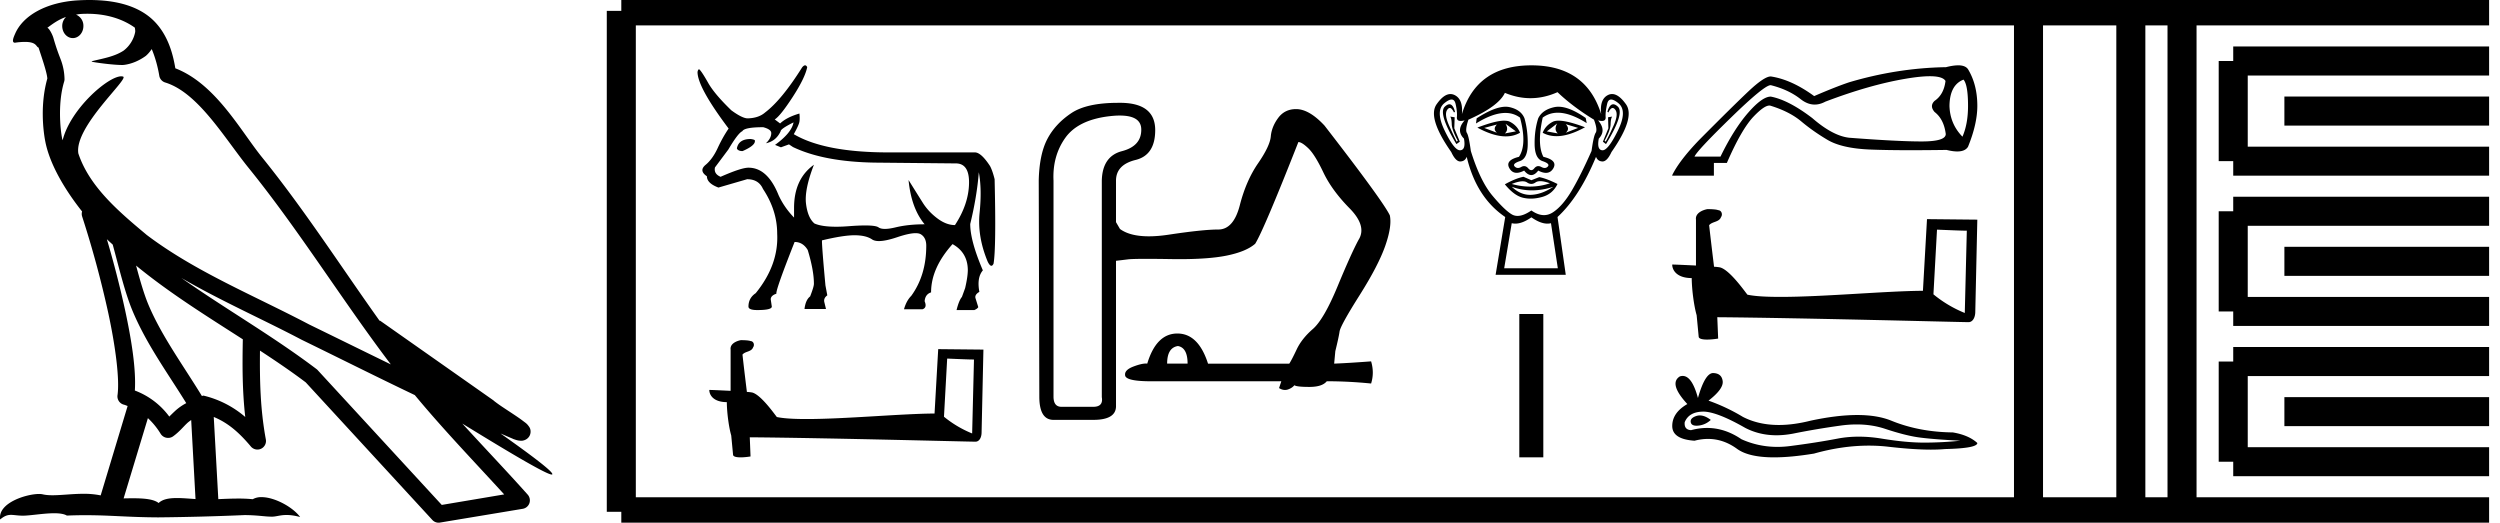 <svg xmlns="http://www.w3.org/2000/svg" width="86.093" height="18"><path d="M3.01.474c.693 0 1.247.2 1.634.479.006.053.02.107.009.16-.05.248-.195.477-.396.63-.316.207-.697.267-1.057.356-.09.01-.019.031.031.04.23.04.707.099.971.099l.052-.001c.278-.032.54-.148.766-.311.079-.067.147-.15.205-.236.147.346.227.713.26.917.018.11.096.2.202.233 1.139.349 2.038 1.91 2.88 2.949 1.729 2.137 3.199 4.526 4.892 6.76-.937-.456-1.87-.916-2.81-1.374-1.92-1.01-3.92-1.816-5.604-3.09l-.008-.008c-.97-.808-1.963-1.66-2.339-2.793-.148-.92 1.757-2.577 1.542-2.646a.207.207 0 0 0-.064-.01c-.458 0-1.753 1.128-2.019 2.202-.003-.014-.01-.03-.014-.045-.073-.356-.154-1.256.068-1.98a.29.29 0 0 0 .01-.103 1.968 1.968 0 0 0-.123-.634c-.063-.17-.139-.344-.26-.765-.031-.108-.142-.328-.208-.345.186-.138.375-.28.645-.375a.434.434 0 0 0-.132.314c0 .23.164.415.365.415.2 0 .364-.186.364-.415V.894a.411.411 0 0 0-.255-.39c.053-.007.096-.019.154-.022.081-.006.16-.008.238-.008zm.67 7.763c.065.065.135.124.202.187.214.78.412 1.64.692 2.305.483 1.145 1.216 2.141 1.84 3.154a1.814 1.814 0 0 0-.385.27 6.831 6.831 0 0 0-.199.193 2.61 2.61 0 0 0-1.186-.897c.045-.723-.108-1.712-.34-2.787a34.903 34.903 0 0 0-.624-2.425zm1.006.908c1.149.945 2.428 1.738 3.676 2.54-.018.91-.018 1.778.084 2.675a3.411 3.411 0 0 0-1.437-.736c-.02 0-.037.012-.057.012-.649-1.063-1.383-2.06-1.837-3.134-.156-.37-.293-.85-.429-1.357zm.407 5.254a2.5 2.5 0 0 1 .44.541.3.3 0 0 0 .257.14.29.29 0 0 0 .17-.053c.215-.156.347-.324.476-.446.047-.045.097-.08.148-.117l.149 2.722c-.213-.014-.435-.035-.637-.035-.264 0-.495.036-.633.172-.169-.134-.497-.164-.89-.164-.102 0-.207.002-.316.004l.836-2.764zM6.25 9.574c1.354.787 2.784 1.414 4.135 2.125a.244.244 0 0 0 .006.003c1.295.631 2.586 1.28 3.894 1.904.984 1.189 2.052 2.295 3.078 3.42l-2.15.362-4.267-4.635a.288.288 0 0 0-.037-.036c-1.499-1.137-3.152-2.082-4.66-3.143zM3.076 0c-.135 0-.273.005-.411.013C1.58.083.792.54.523 1.157c-.04.093-.146.314-.007.314a2.35 2.35 0 0 1 .341-.028c.418 0 .38.172.47.194.09.282.29.846.303 1.068-.244.86-.153 1.763-.064 2.198.15.732.63 1.584 1.261 2.38a.285.285 0 0 0 0 .166 35.3 35.3 0 0 1 .903 3.336c.251 1.168.393 2.277.317 2.823a.294.294 0 0 0 .221.328c.045.011.084.031.127.045l-.928 3.079a2.847 2.847 0 0 0-.593-.055c-.381 0-.756.05-1.064.05-.125 0-.24-.008-.34-.032a.546.546 0 0 0-.125-.012c-.436 0-1.428.306-1.34.879.15-.128.257-.159.375-.159.11 0 .23.027.405.027h.027c.254-.004.697-.083 1.053-.083.18 0 .338.02.438.08.236-.01.45-.013.649-.013.85 0 1.447.07 2.5.075a89.565 89.565 0 0 0 2.974-.079c.45.003.697.054.922.054h.04c.134-.004.265-.057.48-.057.123 0 .273.017.468.07-.25-.341-.877-.685-1.33-.685a.591.591 0 0 0-.302.071 5.081 5.081 0 0 0-.508-.022c-.22 0-.448.01-.678.02l-.157-2.83c.487.203.857.517 1.281 1.021a.295.295 0 0 0 .513-.246c-.192-1.039-.213-2.019-.202-3.06.54.354 1.072.713 1.576 1.094l4.36 4.738a.29.29 0 0 0 .263.09c.95-.159 1.9-.315 2.849-.474a.294.294 0 0 0 .23-.193.298.298 0 0 0-.06-.297c-.741-.83-1.508-1.631-2.25-2.445 1.269.78 2.875 1.755 3.08 1.755.022 0 .027-.013.012-.04-.094-.163-.9-.755-1.775-1.373.14.058.276.12.415.177l.017.01c.103.035.16.059.27.062a.286.286 0 0 0 .108-.016.317.317 0 0 0 .188-.152.32.32 0 0 0 .023-.238c-.017-.05-.038-.077-.054-.098-.061-.085-.103-.109-.162-.154a4.553 4.553 0 0 0-.205-.149c-.153-.105-.336-.223-.493-.328a4.992 4.992 0 0 1-.328-.233.307.307 0 0 0-.028-.025l-3.892-2.736c-.008-.006-.02-.001-.028-.006-1.333-1.869-2.588-3.825-4.046-5.627-.744-.92-1.598-2.528-2.985-3.064-.067-.396-.218-1.127-.755-1.649C4.827.26 4.168.056 3.427.011A5.728 5.728 0 0 0 3.076 0zM25.85 4.787q-.407 0-.472.314v.019q.047.083.194.083.425-.185.425-.342v-.018q0-.037-.148-.056zm1.477-.572q-.065.36-.637.775l.203.083.277-.101.138.092q1.062.508 2.817.536l2.752.027h.037q.47 0 .457.688-.014.716-.485 1.436-.296 0-.6-.226-.305-.226-.5-.53-.193-.306-.498-.795.093.97.554 1.524-.563 0-1.002.106-.219.053-.365.053-.147 0-.221-.053-.092-.066-.457-.066-.222 0-.545.024-.249.02-.455.02-.501 0-.75-.112-.23-.194-.29-.679-.06-.485.272-1.343-.684.489-.684 1.486v.333q-.341-.351-.535-.776-.379-.942-1.035-.942-.249 0-.96.314-.24-.101-.194-.323l.462-.619q.332-.563.48-.628.074-.138.72-.138.277.074.277.203 0 .175-.184.35.35-.073.508-.415 0-.083.443-.304zm.398-1.965q-.045 0-.103.072-.701 1.117-1.274 1.551-.222.194-.6.203-.185 0-.563-.277-.564-.545-.785-.923-.25-.444-.324-.49-.037 0-.055.093 0 .526 1.071 1.948-.203.296-.378.674-.176.379-.416.577-.24.199.046.393 0 .24.397.388l.988-.287q.397 0 .545.333.49.738.49 1.542.055 1.071-.74 2.05-.249.166-.249.461 0 .12.305.12.499 0 .499-.12l-.037-.249q0-.13.194-.194v-.018q0-.176.628-1.764.286 0 .452.277.213.702.213 1.164 0 .101-.13.434-.157.12-.194.434h.74l-.056-.231q-.037-.139.101-.24l-.064-.342q-.12-1.302-.12-1.533v-.018q.73-.176 1.122-.176.392 0 .604.143.085.057.237.057.23 0 .618-.13.419-.142.643-.142.119 0 .183.04.185.115.185.392 0 1.016-.517 1.727-.167.166-.25.462h.637q.167-.056.074-.277.019-.24.222-.305 0-.84.739-1.662.517.286.526.886 0 .231-.092.628l-.111.305q-.102.12-.185.453h.61q.11-.047.138-.102l-.092-.296q-.046-.129.13-.23-.093-.49.12-.74-.435-1.015-.435-1.597.231-.95.296-1.782.11.582.027 1.395-.083.812.277 1.68.07.146.129.146.04 0 .074-.072.093-.526.037-2.909-.073-.295-.157-.452-.295-.453-.507-.471h-2.983q-2.207 0-3.269-.628.176-.314.194-.43.018-.115 0-.281-.443.13-.665.342l-.185-.139q.194-.12.62-.776.424-.655.498-1.025-.031-.062-.073-.062zm4.893 10.098c.488.021.755.032.87.032h.053l-.063 2.547a3.738 3.738 0 0 1-.97-.576l.11-2.003zm-7.107-.634c-.163.031-.377.131-.351.325v1.42c-.315-.015-.64-.031-.734-.031 0 .178.147.42.603.42.005.403.078.896.152 1.147l.063.66c0 .074.125.095.262.095.162 0 .34-.031.34-.031l-.026-.66c2.59.02 7.527.151 7.773.151.126 0 .21-.136.21-.325l.063-2.846-1.557-.016-.126 2.217c-1.127.006-3.076.19-4.402.19-.42 0-.781-.017-1.028-.069-.052-.058-.54-.765-.849-.844a1.36 1.36 0 0 0-.183-.02c-.053-.43-.105-.86-.152-1.285.094-.12.309-.09.366-.252.058-.078.021-.21-.089-.215-.063-.026-.235-.031-.309-.031zm15.053.202q.333.058.333.606h-.704q0-.548.371-.606zm-2-7.937q.73 0 .738.473.01.577-.665.753-.675.176-.694 1.017v7.455q.058.332-.294.332h-1.095q-.274 0-.274-.352V6.222q-.04-.841.4-1.467.44-.626 1.527-.753.196-.023.357-.023zm-.061-.438q-1.077 0-1.607.353-.558.372-.832.9-.274.528-.293 1.428l.02 7.435q0 .802.489.802h1.37q.762 0 .782-.45V8.981q.176-.02.41-.049.142-.018.642-.018.333 0 .826.008.154.003.3.003 1.018 0 1.618-.12.684-.137.997-.411.294-.47 1.487-3.502.118 0 .343.215.225.215.518.831.294.617.9 1.233.607.616.313 1.086-.254.47-.724 1.604-.47 1.135-.85 1.468-.382.332-.558.704-.176.372-.255.49h-2.798q-.332-1.038-1.056-1.038t-1.037 1.037q-.022-.003-.048-.003-.153 0-.422.101-.313.117-.293.294 0 .216.9.216l.156-.001h4.324l-.078.235q.104.065.204.065.05 0 .1-.016.146-.05.224-.147.079.058.519.058t.597-.195q.743 0 1.526.078.117-.372 0-.763-.783.059-1.272.078l.04-.43q.116-.47.146-.675.03-.206.685-1.243.655-1.037.89-1.712t.156-1.046q-.234-.49-2.25-3.092-.528-.567-.978-.567-.391 0-.616.303-.225.303-.255.636-.029.333-.44.93-.41.596-.626 1.438-.215.84-.743.84-.529 0-1.703.177-.377.057-.686.057-.651 0-.996-.253l-.137-.235V6.222q0-.548.675-.714.675-.166.675-1.027 0-.92-1.164-.94h-.115zm13.048.746q-.154.154 0 .284l-.438-.166.438-.118zm2.369-.012l.426.13-.426.166q.154-.13 0-.296zm-2.073-.012l.356.26-.38.072q.143-.13.024-.332zm1.777-.011q-.119.213.023.343l-.379-.071.356-.272zm.05-.097q-.125 0-.198.037-.255.13-.35.38.213.117.476.117.425 0 .981-.307-.606-.227-.91-.227zm-1.87 0q-.307 0-.928.239.555.302.979.302.272 0 .49-.125-.095-.248-.35-.379-.071-.036-.192-.036zm-1.89-.564q-.07 0-.157.08-.243.225.397 1.291l.118-.083-.19-.462.012-.379-.153-.023q.047.059.053.26.006.202.207.569l-.035.035q-.083-.154-.261-.55-.178-.397-.065-.551.043-.06.087-.06.07 0 .144.155l.035-.024q-.068-.258-.192-.258zm5.642 0q-.127 0-.203.258l.035.024q.074-.154.147-.154.045 0 .09.059.119.154-.059.55-.178.397-.272.551l-.036-.035q.202-.367.207-.569.006-.201.054-.26l-.142.023.011.38-.189.461.107.083q.65-1.066.408-1.29-.087-.081-.158-.081zm-5.567-.164q.101 0 .135.144.065.278.047.461-.012.133.132.133.056 0 .135-.02-.308.343-.024.628.071.39-.13.402h-.007q-.2 0-.526-.675-.332-.687-.012-.947.155-.126.25-.126zm5.493 0q.095 0 .25.126.32.26-.018.947-.332.675-.526.675h-.007q-.195-.012-.124-.402.272-.285-.024-.628.076.02.13.02.14 0 .13-.133-.011-.183.054-.461.034-.144.135-.144zm-1.813.248q-.073 0-.14.014-.414.089-.557.385-.13.403-.124.894.006.492.272.58.267.09.184.184-.046.052-.11.052-.051 0-.115-.034-.054-.03-.103-.03-.078 0-.14.077-.05.062-.102.062-.052 0-.105-.062-.066-.077-.143-.077-.048 0-.1.03-.06.034-.112.034-.064 0-.113-.052-.089-.095.178-.184.266-.088.272-.574.006-.486-.112-.9-.119-.296-.515-.385-.063-.014-.134-.014-.38 0-.998.399l-.023.178q.582-.363 1.012-.363.286 0 .504.161.248.924-.036 1.35-.485.119-.331.391.09.16.251.16.112 0 .258-.077.124.154.246.154.121 0 .24-.154.15.078.265.078.165 0 .256-.16.153-.273-.344-.392-.225-.426-.024-1.35.227-.169.52-.169.427 0 .996.359l-.035-.178q-.556-.387-.938-.387zm-.627 2.564q.133 0 .333.073-.338.113-.687.113-.31 0-.628-.09.23-.092.374-.092.095 0 .154.04.074.05.146.05.073 0 .144-.05.062-.044.164-.044zm-.982.192q.338.124.696.124.359 0 .738-.124-.391.26-.758.278l-.042.001q-.343 0-.634-.28zm.403-.344q-.284.06-.64.26.32.392.628.463.128.03.263.03.192 0 .4-.06.356-.1.522-.444-.38-.19-.628-.237l-.272.107-.273-.119zm1.173-2.913q.52.497 1.255.947.13.344.06.45-.072.107-.143.628-.367.829-.68 1.362-.315.533-.652.752-.147.095-.306.095-.207 0-.434-.16-.273.187-.476.187-.106 0-.194-.05-.254-.149-.675-.652-.42-.504-.74-1.534-.07-.521-.136-.622-.065-.1.053-.456 1.042-.462 1.256-.924.442.184.881.184.467 0 .93-.207zm-.9 4.31q.31.217.552.217.064 0 .123-.015l.236 1.552H51.8l.26-1.552q.06.015.123.015.243 0 .553-.216zm0-5.234q-1.884 0-2.393 1.682.048-.51-.249-.658-.071-.035-.145-.035-.23 0-.476.35-.326.461.503 1.646.151.325.308.325h.006q.16-.006.219-.16.332 1.398 1.326 2.073l-.331 1.99h2.416l-.284-1.99q.758-.699 1.326-2.073.06.154.22.16h.005q.157 0 .308-.325.83-1.185.497-1.647-.25-.35-.478-.35-.073 0-.143.036-.29.148-.231.658-.521-1.682-2.404-1.682zm-.416 8.562v4.938h.827v-4.938zm15.298-8.07q.155.183.155.905 0 .621-.192 1.06-.429-.439-.447-1.06.009-.722.484-.905zm-1.16-.117q.444 0 .539.163-.055.466-.375.685-.183.174 0 .384.32.247.384.758 0 .256-.832.256-.831 0-2.494-.128-.566-.064-1.27-.676-.813-.621-1.425-.74h-.01q-.29 0-.776.557-.493.567-.95 1.508h-.895q.082-.201 1.256-1.343 1.147-1.116 1.365-1.116l.01.001q.612.155 1.023.48.238.187.484.187.18 0 .366-.1 1.517-.576 2.745-.786.524-.09.854-.09zm.972-.375q-.171 0-.415.063-1.672.027-3.335.52-.466.156-1.206.476-.776-.567-1.489-.676h-.008q-.22 0-.755.502-.543.512-1.713 1.69-.676.704-.923 1.206v.019h1.435v-.44h.447q.503-1.16.923-1.599.36-.376.54-.376.03 0 .054.01.649.202 1.05.54.403.338.896.63.493.293 1.453.334.575.024 1.414.024.56 0 1.235-.01.213.053.369.053.272 0 .371-.163.32-.786.32-1.407 0-.731-.32-1.261-.092-.136-.343-.136zm-.725 5.658c.542.023.84.035.968.035h.058l-.07 2.835a4.16 4.16 0 0 1-1.079-.642l.123-2.228zm-7.911-.706c-.18.035-.42.146-.39.362v1.58c-.35-.017-.713-.034-.818-.034 0 .198.164.466.671.466.006.45.088.998.17 1.278l.07.735c0 .082.14.105.291.105.181 0 .38-.035.38-.035l-.03-.735c2.882.023 8.377.17 8.652.17.14 0 .233-.153.233-.363l.07-3.167-1.733-.018-.14 2.468c-1.254.006-3.424.21-4.9.21-.467 0-.87-.018-1.143-.076-.059-.064-.601-.852-.945-.94a1.513 1.513 0 0 0-.205-.022c-.058-.479-.116-.957-.169-1.43.105-.134.344-.099.409-.28.064-.087.023-.233-.1-.239-.07-.03-.262-.035-.344-.035zm-.258 7.104q-.06 0-.116.018-.222.072-.196.215.022.121.198.121.032 0 .07-.004.24-.026.422-.195-.203-.155-.378-.155zm.113-.132q.47 0 1.45.56.492.255 1.078.255.283 0 .589-.06.768-.155 1.614-.273.287-.04.557-.04.524 0 .98.151.69.228 1.145.293.456.065 1.445.117-.638.065-1.25.065t-1.445-.136q-.416-.069-.802-.069-.386 0-.74.069-.71.136-1.615.253-.226.03-.445.03-.655 0-1.241-.264-.569-.388-1.182-.388-.27 0-.55.076-.247-.013-.221-.274.143-.351.612-.364h.021zm.348-1.328q-.282 0-.525.86-.204-.76-.526-.76-.049 0-.1.018-.39.247.261.95-.52.3-.52.755 0 .456.768.508.237-.062.463-.062.531 0 1.001.342.403.293 1.276.293.582 0 1.374-.13.972-.274 1.89-.274.347 0 .687.04.85.098 1.449.098.272 0 .491-.02 1.107-.026 1.107-.209-.3-.273-.846-.364-1.159-.013-2.116-.404-.478-.195-1.173-.195-.695 0-1.607.195-.587.148-1.094.148-.694 0-1.236-.278-.56-.339-1.185-.56.521-.404.488-.67-.032-.267-.319-.28h-.008z"/><path d="M21.396.375v17.25m0-17.25h2.625m-2.625 17.25h2.625m0-17.25h44.072m-44.072 17.25h44.072m0-17.25h17.625m-17.625 17.25h17.625M69.856.375v17.25M73.38.375v17.25M75.143.375v17.25M76.906 2.1h8.812m-8.812 3.45h8.812M76.906 2.1v3.45m1.762-1.725h7.05m-8.812 3.45h8.812m-8.812 3.45h8.812m-8.812-3.45v3.45M78.668 9h7.05m-8.812 3.45h8.812m-8.812 3.45h8.812m-8.812-3.45v3.45m1.762-1.725h7.05" fill="none" stroke="#000"/></svg>